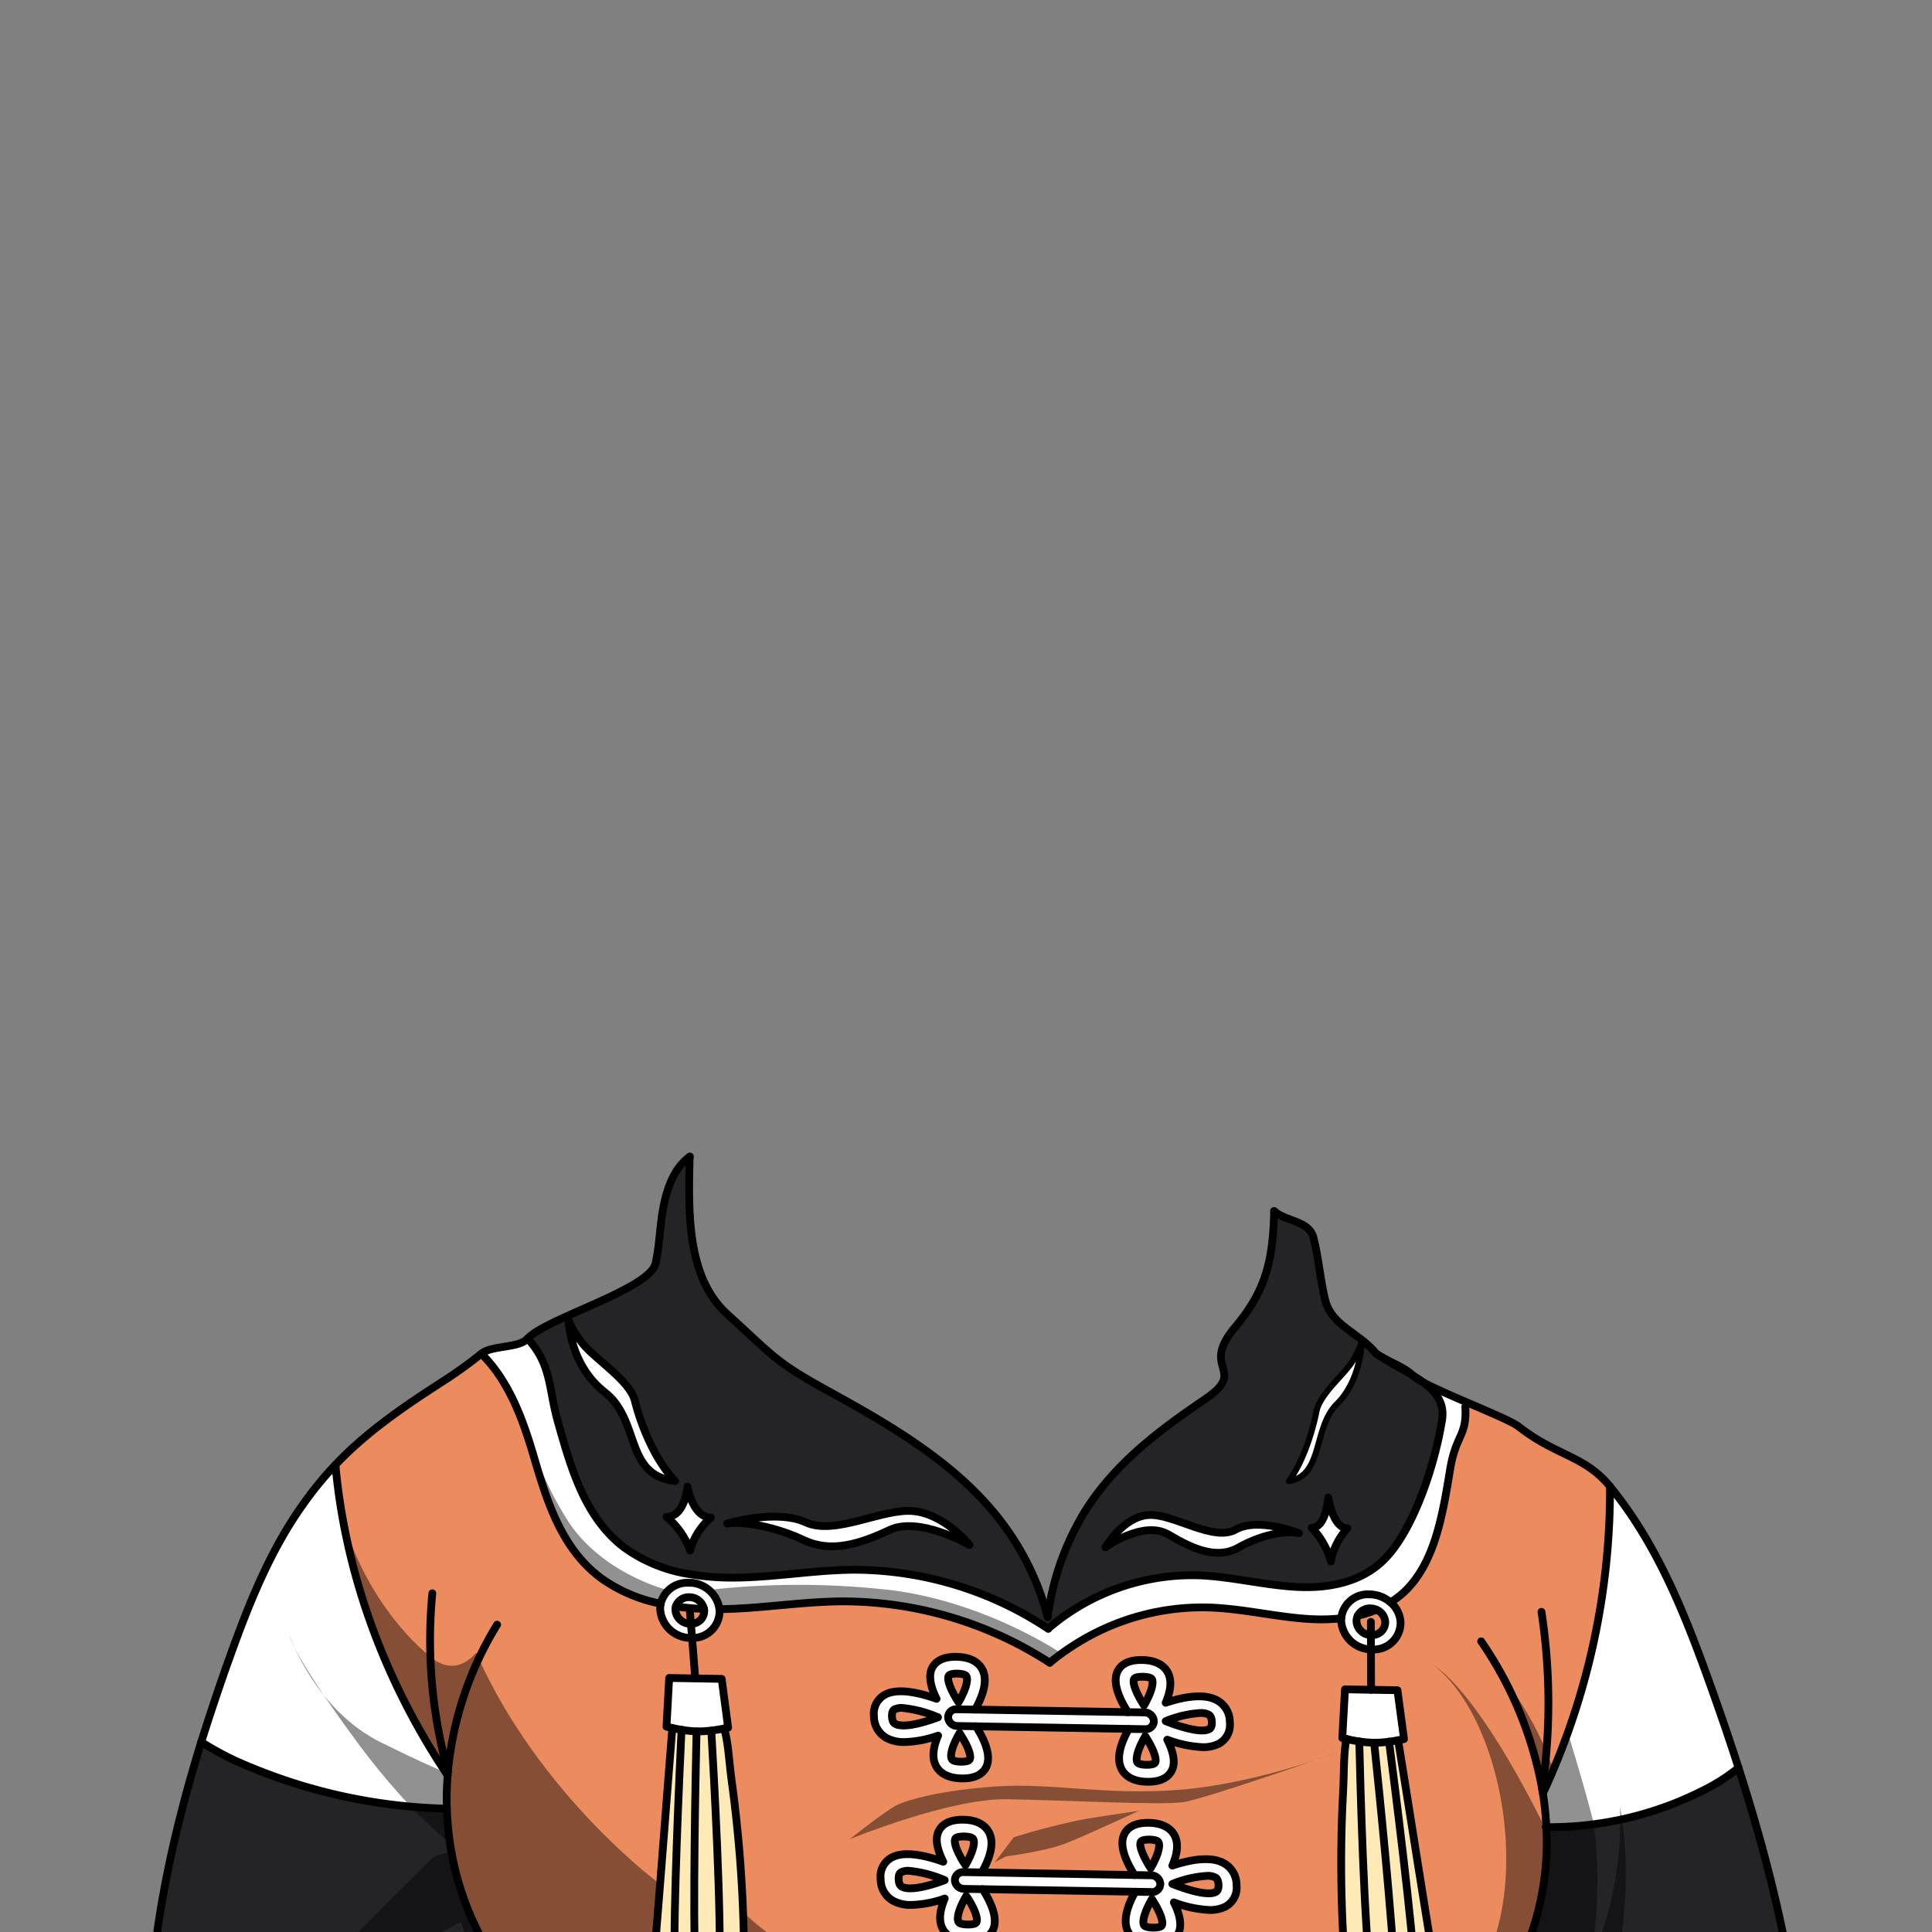 <svg xmlns="http://www.w3.org/2000/svg" viewBox="0 0 432 432">
  <rect x="0" y="0" width="432" height="432" fill="#808080" stroke="none"/>
  <defs>
    <style>.BUNTAI_PUMA_OUTFIT_PUMA_OUTFIT_25_cls-1{isolation:isolate;}.BUNTAI_PUMA_OUTFIT_PUMA_OUTFIT_25_cls-2{fill:#fff;}.BUNTAI_PUMA_OUTFIT_PUMA_OUTFIT_25_cls-3{fill:#feeab7;}.BUNTAI_PUMA_OUTFIT_PUMA_OUTFIT_25_cls-4{fill:#ec8b5d;}.BUNTAI_PUMA_OUTFIT_PUMA_OUTFIT_25_cls-5{fill:#242426;}.BUNTAI_PUMA_OUTFIT_PUMA_OUTFIT_25_cls-6,.BUNTAI_PUMA_OUTFIT_PUMA_OUTFIT_25_cls-8{fill:none;stroke:#000;stroke-linecap:round;stroke-linejoin:round;}.BUNTAI_PUMA_OUTFIT_PUMA_OUTFIT_25_cls-6{stroke-width:1.74px;}.BUNTAI_PUMA_OUTFIT_PUMA_OUTFIT_25_cls-7{opacity:0.43;mix-blend-mode:multiply;}.BUNTAI_PUMA_OUTFIT_PUMA_OUTFIT_25_cls-8{stroke-width:1.35px;}</style>
  </defs>
  <g class="BUNTAI_PUMA_OUTFIT_PUMA_OUTFIT_25_cls-1">
    <g id="outfit">
      <path class="BUNTAI_PUMA_OUTFIT_PUMA_OUTFIT_25_cls-2" d="M310.93,358.28a7.32,7.32,0,0,0-4.65-1.79,6,6,0,0,0-6.37,5.37,5.15,5.15,0,0,0,0,.68,6.86,6.86,0,0,0,6.65,6.27h.23a6,6,0,0,0,6.39-6.06A6.27,6.27,0,0,0,310.93,358.28Zm-4.28,7.35h-.11a3.29,3.29,0,0,1-3.22-3,2.8,2.8,0,0,1,.29-1.36h0a3,3,0,0,1,2.79-1.57,3.77,3.77,0,0,1,1.3.27,3.2,3.2,0,0,1,2,2.76A2.89,2.89,0,0,1,306.65,365.63Z" />
      <path class="BUNTAI_PUMA_OUTFIT_PUMA_OUTFIT_25_cls-2" d="M160.86,359.81a1.66,1.66,0,0,0,0-.22,6.41,6.41,0,0,0-2.37-4l0,0a7.33,7.33,0,0,0-3.76-1.54c-.22,0-.44,0-.66,0a6.26,6.26,0,0,0-5.83,3.39,5.59,5.59,0,0,0-.43,1.27,5.76,5.76,0,0,0-.11,1.39,6.87,6.87,0,0,0,6.88,6.28h.24a6,6,0,0,0,6.15-6.05A2.58,2.58,0,0,0,160.86,359.81Zm-6.37,3.26h-.11a3.31,3.31,0,0,1-3.33-3,2.36,2.36,0,0,1,.09-.84,3,3,0,0,1,3-2.09,3.35,3.35,0,0,1,3.29,2.65,2.32,2.32,0,0,1,.05.38A2.88,2.88,0,0,1,154.49,363.07Z" />
      <path class="BUNTAI_PUMA_OUTFIT_PUMA_OUTFIT_25_cls-2" d="M155.46,375.3l-5.88-.1-.6,10.88s.54.14,1.36.32c.57.12,1.28.26,2,.38a24.84,24.84,0,0,0,3.36.36h.19a24.62,24.62,0,0,0,3.11-.18c1.15-.14,2.19-.32,2.89-.46l.87-.19-1.49-10.91Z" />
      <path class="BUNTAI_PUMA_OUTFIT_PUMA_OUTFIT_25_cls-2" d="M312.45,377.94l-5.87-.1-5.86-.1-.6,10.88.9.22c.7.16,1.74.38,2.92.56a27.16,27.16,0,0,0,3.13.28h.19a24.42,24.42,0,0,0,3.34-.24c.76-.09,1.45-.21,2-.31.81-.16,1.32-.28,1.32-.28Z" />
      <path class="BUNTAI_PUMA_OUTFIT_PUMA_OUTFIT_25_cls-2" d="M272.16,380.21c-3-1.67-7.72-.73-11.51.53,1-2.3,1.55-4.91.41-6.89-.7-1.19-2.24-2.61-5.68-2.67s-4.87,1.31-5.46,2.48c-1.32,2.61.53,6.47,2.27,9.18l-34.11-.57c1.52-2.66,3-6.46,1.51-9.12-.69-1.19-2.24-2.61-5.67-2.67s-4.87,1.32-5.47,2.48c-1,2-.2,4.58,1,6.91-3.9-1.38-8.7-2.48-11.56-.91a4.8,4.8,0,0,0-2.44,4.79,5.52,5.52,0,0,0,2.83,4.89,8.22,8.22,0,0,0,3.85.9,24.31,24.31,0,0,0,7.66-1.44c-1,2.31-1.55,4.92-.4,6.9.69,1.19,2.24,2.61,5.68,2.67s4.86-1.32,5.45-2.48c1.32-2.62-.51-6.45-2.26-9.18l34.11.58c-1.53,2.66-3.05,6.44-1.51,9.11.68,1.18,2.23,2.61,5.67,2.67s4.86-1.32,5.46-2.49c1-1.94.21-4.57-1-6.92a25.79,25.79,0,0,0,7.8,1.7,7.67,7.67,0,0,0,3.78-.77,4.81,4.81,0,0,0,2.43-4.8A5.47,5.47,0,0,0,272.16,380.21Zm-60-5.49c.17-.33.9-.52,1.95-.5s1.8.23,2,.56c.56,1-.35,3.47-1.73,5.85C212.74,378.2,211.64,375.66,212.12,374.72Zm-11.94,10.74c-.19-.11-.68-.38-.73-1.64s.42-1.51.59-1.61a3.5,3.5,0,0,1,1.7-.31,26.82,26.82,0,0,1,8,2.09C206.07,385.38,201.87,386.4,200.18,385.46Zm16.65,8c-.17.33-.89.52-2,.51s-1.8-.24-2-.57c-.56-1,.34-3.46,1.73-5.84C216.2,390,217.31,392.49,216.83,393.42Zm41.47.71c-.17.32-.9.51-2,.49s-1.79-.23-2-.57c-.56-.95.34-3.45,1.73-5.84C257.66,390.65,258.77,393.18,258.3,394.13Zm-2.5-12.8c-1.59-2.43-2.7-5-2.22-5.92.18-.33.9-.51,2-.49s1.8.22,2,.56C258.09,376.44,257.18,379,255.8,381.33Zm14.56,5.3c-1.6.9-5.9-.27-9.71-1.78a24.4,24.4,0,0,1,7.86-1.82,3.69,3.69,0,0,1,1.72.36c.19.1.68.38.74,1.63S270.55,386.54,270.36,386.63Z" />
      <path class="BUNTAI_PUMA_OUTFIT_PUMA_OUTFIT_25_cls-2" d="M273.66,416.62c-3-1.68-7.73-.73-11.52.53,1-2.3,1.55-4.91.41-6.89-.69-1.19-2.24-2.61-5.68-2.67s-4.86,1.32-5.45,2.48c-1.33,2.62.52,6.47,2.27,9.19l-34.12-.58c1.52-2.65,3.06-6.45,1.51-9.12-.68-1.18-2.24-2.61-5.67-2.67s-4.86,1.32-5.46,2.49c-1,1.94-.21,4.58,1,6.91-3.91-1.39-8.71-2.5-11.57-.92a4.78,4.78,0,0,0-2.43,4.79,5.47,5.47,0,0,0,2.83,4.89,8.06,8.06,0,0,0,3.84.9,24.29,24.29,0,0,0,7.66-1.43c-1,2.3-1.55,4.91-.4,6.89.69,1.18,2.24,2.62,5.68,2.67s4.87-1.32,5.46-2.48c1.31-2.61-.52-6.45-2.26-9.17l34.1.57c-1.53,2.67-3,6.45-1.51,9.11.69,1.18,2.23,2.61,5.67,2.67s4.87-1.32,5.47-2.48c1-1.95.2-4.58-1-6.92a26,26,0,0,0,7.79,1.69,7.45,7.45,0,0,0,3.78-.77,4.81,4.81,0,0,0,2.44-4.8A5.49,5.49,0,0,0,273.66,416.62Zm-60.05-5.49c.17-.33.9-.51,2-.49s1.79.22,2,.56c.56.95-.34,3.46-1.73,5.85C214.24,414.61,213.13,412.07,213.61,411.13Zm-11.94,10.74c-.18-.1-.67-.38-.73-1.64s.42-1.51.6-1.61a3.46,3.46,0,0,1,1.7-.3,26.25,26.25,0,0,1,8,2.09C207.56,421.8,203.36,422.82,201.67,421.87Zm16.66,8c-.18.33-.9.51-2,.49s-1.8-.22-2-.55c-.56-1,.34-3.47,1.73-5.85C217.7,426.36,218.81,428.89,218.33,429.84Zm41.46.7c-.17.32-.9.51-2,.49s-1.79-.23-2-.56c-.56-1,.35-3.46,1.73-5.84C259.16,427.06,260.27,429.6,259.79,430.54Zm-2.5-12.8c-1.58-2.43-2.69-5-2.21-5.91.17-.33.89-.51,1.95-.5s1.8.23,2,.57C259.58,412.85,258.68,415.36,257.29,417.74Zm14.57,5.3c-1.61.9-5.9-.26-9.72-1.78a24.46,24.46,0,0,1,7.86-1.82,3.57,3.57,0,0,1,1.72.36c.2.11.69.38.74,1.63S272,423,271.86,423Z" />
      <path class="BUNTAI_PUMA_OUTFIT_PUMA_OUTFIT_25_cls-3" d="M161.94,386.5c-.7.14-1.74.32-2.89.46a24.62,24.62,0,0,1-3.11.18h-.19a24.84,24.84,0,0,1-3.36-.36c-.77-.12-1.48-.26-2-.38-1.25,15.36-2.33,30.13-3.6,45.59a8.38,8.38,0,0,0,.3,3.92,6.78,6.78,0,0,0,3.68,3.39.76.76,0,0,0,.16.06,20.74,20.74,0,0,0,4.59,1.16h0l.29,0a20.17,20.17,0,0,0,5.06.42h.07a6.13,6.13,0,0,0,4.36-2.05c1.08-1.41,1.1-3.3,1.08-5.08a301.74,301.74,0,0,0-2.65-35.08C163,393.33,162.9,390.29,161.94,386.5Z" />
      <path class="BUNTAI_PUMA_OUTFIT_PUMA_OUTFIT_25_cls-3" d="M320,434.91c-2.54-15.53-4.83-30.36-7.34-45.78-.57.1-1.26.22-2,.31a24.42,24.42,0,0,1-3.34.24h-.19a27.16,27.16,0,0,1-3.13-.28c-1.18-.18-2.22-.4-2.92-.56-.66,3.76-.46,6.8-.75,12.23a299.28,299.28,0,0,0,.23,35.05c.12,1.77.3,3.68,1.5,5.12a7,7,0,0,0,4.53,2.2h.07a20.16,20.16,0,0,0,5-.25l.29,0h0a18.74,18.74,0,0,0,4.5-1l.16-.05a5.75,5.75,0,0,0,3.4-3.27A8.09,8.09,0,0,0,320,434.91Z" />
      <path class="BUNTAI_PUMA_OUTFIT_PUMA_OUTFIT_25_cls-2" d="M67.75,336.39c-7.4,10.44-12.15,22.37-16.44,34.32C49.08,376.91,47,383.18,45,389.5a63.39,63.39,0,0,0,10.31,5.36,121.93,121.93,0,0,0,44.61,9.56,68.69,68.69,0,0,1,.17-7.46h0C86,375.84,77.21,351.78,75,327.53A79.84,79.84,0,0,0,67.75,336.39Z" />
      <path class="BUNTAI_PUMA_OUTFIT_PUMA_OUTFIT_25_cls-2" d="M382.27,376.27c-4.34-12.09-9-24.18-15.78-34.86a89.58,89.58,0,0,0-6.5-9.08A161.23,161.23,0,0,1,345,401a72,72,0,0,1,.79,7.57,76,76,0,0,0,35.06-8.21,41.69,41.69,0,0,0,7.92-5.06C386.7,388.89,384.52,382.55,382.27,376.27Z" />
      <path class="BUNTAI_PUMA_OUTFIT_PUMA_OUTFIT_25_cls-2" d="M154.13,357.11a3,3,0,0,0-3,2.09,55.27,55.27,0,0,0,6.28.56A3.35,3.35,0,0,0,154.13,357.11Z" />
      <path class="BUNTAI_PUMA_OUTFIT_PUMA_OUTFIT_25_cls-2" d="M324.09,312c-4.19-1.39-2.29,1.61-1.63,5.48-1.58,10.06-6.43,24.9-13.06,31.4-5.23,5.14-12.68,6.43-19.78,6s-14.17-2.24-21.26-2.56a49.51,49.51,0,0,0-32.69,10.83l-.87.7c-.14.12-.28.23-.41.36-.12-.09-.26-.17-.38-.25A78.8,78.8,0,0,0,191,351c-8.8.05-17.44,1.64-26.24,1.76a56.09,56.09,0,0,1-9.83-.67A33.73,33.73,0,0,1,139.54,346c-8.85-6.76-11.87-17.8-14.76-27.94-2.16-7.6-1.39-12.83-6.79-18.74-2.06,2.24-7.95,1.45-10.36,3.4,6.1,6,9.19,14.45,11.54,22.35,3,10.14,6.15,21.18,15.4,27.94a34.25,34.25,0,0,0,13.17,5.6,6.09,6.09,0,0,1,6.26-4.66c.22,0,.44,0,.66,0a6.87,6.87,0,0,1,6.2,5.84H161c9.22-.11,18.28-1.7,27.51-1.74a85.33,85.33,0,0,1,41.11,10.66c1.4.78,2.78,1.59,4.12,2.43l1,.63,1.15-.91c1.26-1,2.57-1.91,3.91-2.78a53.16,53.16,0,0,1,31.13-8.64c7.44.32,14.85,2.18,22.28,2.58h.09a41,41,0,0,0,6.65-.18,6,6,0,0,1,6.37-5.37,7.32,7.32,0,0,1,4.65,1.79,19.63,19.63,0,0,0,3-2.27c6.95-6.49,8.67-17.45,10.33-27.51,1.31-7.84,3.21-7.29,3.43-13.19C327.79,312.41,325.75,312.48,324.09,312Z" />
      <path class="BUNTAI_PUMA_OUTFIT_PUMA_OUTFIT_25_cls-4" d="M306.54,365.62h.11a2.89,2.89,0,0,0,3.09-2.93,3.2,3.2,0,0,0-2-2.76,24.52,24.52,0,0,1-4,1.28l-.12,0h0a2.8,2.8,0,0,0-.29,1.36A3.29,3.29,0,0,0,306.54,365.62Z" />
      <path class="BUNTAI_PUMA_OUTFIT_PUMA_OUTFIT_25_cls-4" d="M154.38,363.07h.11a2.88,2.88,0,0,0,3-2.93,2.32,2.32,0,0,0-.05-.38,55.27,55.27,0,0,1-6.28-.56,2.36,2.36,0,0,0-.09.84A3.31,3.31,0,0,0,154.38,363.07Z" />
      <path class="BUNTAI_PUMA_OUTFIT_PUMA_OUTFIT_25_cls-4" d="M255.84,430.47c.2.33.94.54,2,.56s1.79-.17,2-.49c.48-.94-.63-3.48-2.22-5.91C256.19,427,255.28,429.5,255.84,430.47Z" />
      <path class="BUNTAI_PUMA_OUTFIT_PUMA_OUTFIT_25_cls-4" d="M271.72,419.8a3.57,3.57,0,0,0-1.72-.36,24.46,24.46,0,0,0-7.86,1.82c3.82,1.52,8.11,2.68,9.72,1.78.18-.09.65-.35.6-1.61S271.92,419.91,271.72,419.8Z" />
      <path class="BUNTAI_PUMA_OUTFIT_PUMA_OUTFIT_25_cls-4" d="M257,411.33c-1.06,0-1.78.17-1.95.5-.48.94.63,3.48,2.21,5.91,1.39-2.38,2.29-4.89,1.73-5.84C258.83,411.56,258.08,411.35,257,411.33Z" />
      <path class="BUNTAI_PUMA_OUTFIT_PUMA_OUTFIT_25_cls-4" d="M214.38,429.78c.19.33.94.53,2,.55s1.78-.16,2-.49c.48-.95-.63-3.48-2.22-5.91C214.72,426.31,213.82,428.82,214.38,429.78Z" />
      <path class="BUNTAI_PUMA_OUTFIT_PUMA_OUTFIT_25_cls-4" d="M215.57,410.64c-1.06,0-1.79.16-2,.49-.48.94.63,3.48,2.22,5.92,1.39-2.39,2.29-4.9,1.73-5.85C217.36,410.86,216.62,410.65,215.57,410.64Z" />
      <path class="BUNTAI_PUMA_OUTFIT_PUMA_OUTFIT_25_cls-4" d="M201.54,418.62c-.18.1-.65.36-.6,1.61s.55,1.54.73,1.64c1.69.95,5.89-.07,9.59-1.46a26.25,26.25,0,0,0-8-2.09A3.46,3.46,0,0,0,201.54,418.62Z" />
      <path class="BUNTAI_PUMA_OUTFIT_PUMA_OUTFIT_25_cls-4" d="M214.07,374.22c-1,0-1.78.17-1.95.5-.48.94.62,3.48,2.22,5.91,1.38-2.38,2.29-4.88,1.73-5.85C215.87,374.45,215.13,374.24,214.07,374.22Z" />
      <path class="BUNTAI_PUMA_OUTFIT_PUMA_OUTFIT_25_cls-4" d="M200,382.21c-.17.1-.64.36-.59,1.61s.54,1.53.73,1.64c1.69.94,5.89-.08,9.59-1.47a26.82,26.82,0,0,0-8-2.09A3.5,3.5,0,0,0,200,382.21Z" />
      <path class="BUNTAI_PUMA_OUTFIT_PUMA_OUTFIT_25_cls-4" d="M255.54,374.92c-1.06,0-1.78.16-2,.49-.48.95.63,3.49,2.22,5.92,1.38-2.38,2.29-4.89,1.73-5.85C257.34,375.14,256.59,374.94,255.54,374.92Z" />
      <path class="BUNTAI_PUMA_OUTFIT_PUMA_OUTFIT_25_cls-4" d="M270.23,383.39a3.69,3.69,0,0,0-1.72-.36,24.4,24.4,0,0,0-7.86,1.82c3.81,1.51,8.11,2.68,9.71,1.78.19-.09.66-.35.61-1.61S270.42,383.49,270.23,383.39Z" />
      <path class="BUNTAI_PUMA_OUTFIT_PUMA_OUTFIT_25_cls-4" d="M212.89,393.36c.19.33.94.55,2,.57s1.78-.18,2-.51c.48-.93-.63-3.47-2.21-5.9C213.23,389.9,212.33,392.4,212.89,393.36Z" />
      <path class="BUNTAI_PUMA_OUTFIT_PUMA_OUTFIT_25_cls-4" d="M254.35,394.05c.2.34.94.56,2,.57s1.79-.17,2-.49c.47-.95-.64-3.48-2.22-5.92C254.69,390.6,253.79,393.1,254.35,394.05Z" />
      <path class="BUNTAI_PUMA_OUTFIT_PUMA_OUTFIT_25_cls-4" d="M340.07,319.21c-2.57-2-12-4.42-11.89-5.73-.31,5.41-2.62,7.18-3.93,15-1.66,10.06-3.38,21-10.33,27.51a19.63,19.63,0,0,1-3,2.27,6.27,6.27,0,0,1,2.24,4.48,6,6,0,0,1-6.39,6.06h-.23a6.86,6.86,0,0,1-6.65-6.27,5.15,5.15,0,0,1,0-.68,41,41,0,0,1-6.65.18h-.09c-7.43-.4-14.84-2.26-22.28-2.58a53.16,53.16,0,0,0-31.13,8.64c-.8.52-1.6,1.07-2.37,1.63l0,0c-.51.36-1,.74-1.49,1.12l-1.15.91-.2-.13-.26-.16c-.45-.29-1.23-.77-2.28-1.39q-1.17-.72-2.37-1.38a86.59,86.59,0,0,0-31.72-10.15h-.12a82.14,82.14,0,0,0-9.27-.5c-1.56,0-3.12.06-4.67.14-7.62.4-15.17,1.51-22.84,1.6h-.11a2.58,2.58,0,0,1,0,.39,6,6,0,0,1-6.15,6.05h-.24a6.87,6.87,0,0,1-6.88-6.28,5.76,5.76,0,0,1,.11-1.39h0A34.21,34.21,0,0,1,134.57,353a27.9,27.9,0,0,1-3.08-2.61l-.12-.12a33,33,0,0,1-5.75-7.84c-3-5.44-4.73-11.55-6.45-17.37-2.35-7.9-5.44-16.38-11.54-22.35a101,101,0,0,1-8.93,6.4c-9.83,6.31-17.29,11.7-23.69,18.43.38,4.15,1,8.3,1.72,12.42l0-.09c0,.13.1.49.22,1.06a147.45,147.45,0,0,0,9,29.74.76.76,0,0,1,.08.21,156.12,156.12,0,0,0,9.63,19c1.3,2.17,2.65,4.33,4.06,6.45.13.2.26.39.38.59l0,0a3.27,3.27,0,0,1,0-.44c0-.13,0-.26,0-.39,0,.15.08.3.13.46.11.38.21.77.33,1.16l-.53-.77a68.69,68.69,0,0,0-.17,7.46,70,70,0,0,0,.71,7.75c.1.62.19,1.23.31,1.85a65.33,65.33,0,0,0,3.61,12.7c.29.74.6,1.47.93,2.21,5.22,11.77,14.3,22.52,25.79,30.51A78.85,78.85,0,0,0,159,471.67s43,11.92,66.34-5.22h0A49.5,49.5,0,0,0,239,473.29h0c13.67,4.47,28.94,4.06,39.59,2.87h.08a115.13,115.13,0,0,0,13.43-2.25,69.61,69.61,0,0,0,23.11-9h0a1.94,1.94,0,0,1,.24-.15h0c13.22-8.16,23.05-20.41,27.42-34.07a62.84,62.84,0,0,0,2.82-22.18c-.08-1.74-.24-3.49-.47-5.24-.09-.78-.2-1.56-.32-2.33,0-.12.12-.25.17-.36q1.14-2.43,2.19-4.9c.88-2.07,1.73-4.18,2.52-6.3l.71-2A163.65,163.65,0,0,0,360,332.33C354.35,325.39,348.45,325.83,340.07,319.21ZM209.42,379.87c-1.17-2.33-1.95-5-1-6.91.6-1.16,2-2.54,5.47-2.48s5,1.48,5.67,2.67c1.54,2.66,0,6.46-1.51,9.12l34.11.57c-1.74-2.71-3.59-6.57-2.27-9.18.59-1.17,2-2.54,5.46-2.48s5,1.48,5.68,2.67c1.14,2,.58,4.59-.41,6.89,3.79-1.26,8.52-2.2,11.51-.53a5.47,5.47,0,0,1,2.83,4.88,4.81,4.81,0,0,1-2.43,4.8,7.67,7.67,0,0,1-3.78.77A25.79,25.79,0,0,1,261,389c1.19,2.35,2,5,1,6.92-.6,1.17-2,2.54-5.46,2.49s-5-1.49-5.67-2.67c-1.54-2.67,0-6.45,1.51-9.11L218.23,386c1.75,2.73,3.58,6.56,2.26,9.18-.59,1.16-2,2.54-5.45,2.48s-5-1.48-5.68-2.67c-1.15-2-.58-4.59.4-6.9a24.31,24.31,0,0,1-7.66,1.44,8.22,8.22,0,0,1-3.85-.9,5.52,5.52,0,0,1-2.83-4.89,4.8,4.8,0,0,1,2.44-4.79C200.72,377.39,205.52,378.49,209.42,379.87Zm-51,61.08c-.89-.08-1.78-.23-2.66-.38l-.29,0h0a20.74,20.74,0,0,1-4.59-1.16.76.76,0,0,1-.16-.06,6.78,6.78,0,0,1-3.68-3.39,5.82,5.82,0,0,1-.39-1.92v0a16.4,16.4,0,0,1,.09-2q.44-5.39.86-10.69c.92-11.68,1.78-23.12,2.74-34.9-.82-.18-1.36-.32-1.36-.32l.6-10.88,11.74.2,1.49,10.91-.87.19c1,3.79,1,6.83,1.74,12.28a301.74,301.74,0,0,1,2.65,35.08c0,1.78,0,3.67-1.08,5.08a6.13,6.13,0,0,1-4.36,2.05h-.07a13.77,13.77,0,0,1-2.13,0ZM274.05,426.3a7.45,7.45,0,0,1-3.78.77,26,26,0,0,1-7.79-1.69c1.18,2.34,1.95,5,1,6.92-.6,1.16-2,2.54-5.47,2.48s-5-1.49-5.67-2.67c-1.53-2.66,0-6.44,1.51-9.11l-34.1-.57c1.74,2.72,3.57,6.56,2.26,9.17-.59,1.16-2,2.54-5.46,2.48s-5-1.49-5.68-2.67c-1.15-2-.58-4.59.4-6.89a24.29,24.29,0,0,1-7.66,1.43,8.06,8.06,0,0,1-3.84-.9,5.47,5.47,0,0,1-2.83-4.89,4.78,4.78,0,0,1,2.43-4.79c2.86-1.58,7.66-.47,11.57.92-1.18-2.33-2-5-1-6.91.6-1.17,2-2.54,5.46-2.49s5,1.49,5.67,2.67c1.55,2.67,0,6.47-1.51,9.12l34.12.58c-1.75-2.72-3.6-6.57-2.27-9.19.59-1.16,2-2.54,5.45-2.48s5,1.48,5.68,2.67c1.14,2,.58,4.59-.41,6.89,3.79-1.26,8.52-2.21,11.52-.53a5.49,5.49,0,0,1,2.83,4.88A4.81,4.81,0,0,1,274.05,426.3Zm37.87,16.85h0l-.29,0a20.16,20.16,0,0,1-5,.25h-.07a7,7,0,0,1-4.53-2.2c-1.2-1.44-1.38-3.35-1.5-5.12a299.28,299.28,0,0,1-.23-35.05c.29-5.43.09-8.47.75-12.23l-.9-.22.6-10.88,11.73.2,1.49,10.91s-.51.12-1.32.28c2.51,15.42,4.8,30.25,7.34,45.78a8.09,8.09,0,0,1,0,3.91,5.75,5.75,0,0,1-3.4,3.27l-.16.05A18.74,18.74,0,0,1,311.92,443.15Z" />
      <path class="BUNTAI_PUMA_OUTFIT_PUMA_OUTFIT_25_cls-2" d="M297,334.84s-.4,6.81-3.71,6.76a17.49,17.49,0,0,1,4.29,7.52,15.07,15.07,0,0,1,3.7-7.39C297.94,341.68,297,334.84,297,334.84Z" />
      <path class="BUNTAI_PUMA_OUTFIT_PUMA_OUTFIT_25_cls-2" d="M276.28,342c-5.07,2.82-14-3.72-19.6-3.25s-9.5,7.2-9.5,7.2,8.5-6.16,14.1-2.84S272.17,348.74,277,346s10.46-3.87,13.5-3.17C290.45,342.82,281.34,339.19,276.28,342Z" />
      <path class="BUNTAI_PUMA_OUTFIT_PUMA_OUTFIT_25_cls-2" d="M141.93,313.23c-1.11-4.45-8.79-9.27-11.55-12.66a21.48,21.48,0,0,1-3.31-5.45c.17.57.36,10.08,8.19,16.21,8,6.28,4.31,18.52,15.7,19.84C146.06,326.07,143,317.66,141.93,313.23Z" />
      <path class="BUNTAI_PUMA_OUTFIT_PUMA_OUTFIT_25_cls-2" d="M153.72,332.43s-.57,6.81-4.69,6.74a17.17,17.17,0,0,1,5.28,7.54,14.64,14.64,0,0,1,4.66-7.37C154.85,339.27,153.72,332.43,153.72,332.43Z" />
      <path class="BUNTAI_PUMA_OUTFIT_PUMA_OUTFIT_25_cls-2" d="M204.27,337.89c-7-.68-17.54,5.53-24.11,2.51s-17.57.27-17.57.27c3.72-.59,10.92.75,17.12,3.69s12.59.85,19.25-2.27c6.5-3,17.26,3.06,17.79,3.36C216.43,345,211.05,338.55,204.27,337.89Z" />
      <path class="BUNTAI_PUMA_OUTFIT_PUMA_OUTFIT_25_cls-5" d="M131.27,459.44l-7.81-.23L33.29,456.5c.17-22.83,5-45.23,11.71-67a63.39,63.39,0,0,0,10.31,5.36A122,122,0,0,0,91.87,404c2.55.22,5.11.37,7.66.43l.39,0a70,70,0,0,0,.71,7.75c.1.62.19,1.23.31,1.85a65.33,65.33,0,0,0,3.61,12.7c.29.74.6,1.47.93,2.21C110.7,440.7,119.78,451.45,131.27,459.44Z" />
      <path class="BUNTAI_PUMA_OUTFIT_PUMA_OUTFIT_25_cls-5" d="M388.75,395.28a41.69,41.69,0,0,1-7.92,5.06,76,76,0,0,1-35.06,8.21A62.84,62.84,0,0,1,343,430.73c-4.4,13.75-14.33,26.07-27.67,34.23l88.18,2.65C402.08,443.07,396.29,418.83,388.75,395.28Z" />
      <path class="BUNTAI_PUMA_OUTFIT_PUMA_OUTFIT_25_cls-5" d="M296.3,290.63c-1.11-4.58-1.43-9.33-2.61-13.89-1-3.86-6-3.51-8.79-5.93-.26,11.4-2,17.94-8.77,26-8,9.52,3.16,9.38-6.78,16.12s-19.9,14.13-26.66,24.87a59.7,59.7,0,0,0-8.42,23.77,60.43,60.43,0,0,0-12.64-24.12c-9.42-11-22.5-18.78-35.5-25.92s-12.7-7.9-23.54-17.73c-9.18-8.35-7-23.75-8.38-35.18-3.22,2.32-4.75,6.14-5.64,10-1,4.53-1,9.27-2,13.82-1.24,5.84-24.35,12.26-28.61,16.87h0c5.4,5.91,4.63,11.14,6.79,18.74,2.89,10.14,5.91,21.18,14.76,27.94a33.73,33.73,0,0,0,15.37,6.12,56.09,56.09,0,0,0,9.83.67c8.8-.12,17.44-1.71,26.24-1.76A78.8,78.8,0,0,1,234,364c.12.08.26.16.38.25.13-.13.27-.24.41-.36l.87-.7a49.51,49.51,0,0,1,32.69-10.83c7.09.32,14.16,2.17,21.26,2.56s14.55-.9,19.78-6c6.63-6.5,11.48-21.34,13.06-31.4,1.18-7.54-9.55-10.2-14.72-14.72h0C304,298,297.73,296.51,296.3,290.63Zm-161,20.7c-7.83-6.13-8-15.64-8.19-16.21a21.48,21.48,0,0,0,3.31,5.45c2.76,3.39,10.44,8.21,11.55,12.66s4.13,12.84,9,17.94C139.57,329.85,143.28,317.61,135.26,311.33Zm19.05,35.38a17.17,17.17,0,0,0-5.28-7.54c4.12.07,4.69-6.74,4.69-6.74s1.13,6.84,5.25,6.91A14.64,14.64,0,0,0,154.31,346.71ZM199,342.09c-6.66,3.12-13.05,5.2-19.25,2.27s-13.4-4.28-17.12-3.69c0,0,11-3.3,17.57-.27s17.12-3.19,24.11-2.51c6.78.66,12.16,7.15,12.48,7.56C216.22,345.15,205.46,339.05,199,342.09Zm78,3.9c-4.78,2.75-10.08.48-15.67-2.86s-14.1,2.84-14.1,2.84,3.92-6.73,9.5-7.2,14.53,6.07,19.6,3.25,14.17.8,14.17.8C287.41,342.12,281.72,343.24,277,346Zm20.61,3.13a17.49,17.49,0,0,0-4.29-7.52c3.31,0,3.71-6.76,3.71-6.76s1,6.84,4.28,6.89A15.07,15.07,0,0,0,297.56,349.12Z" />
      <path class="BUNTAI_PUMA_OUTFIT_PUMA_OUTFIT_25_cls-6" d="M212.12,374.72c.17-.33.9-.52,1.95-.5s1.8.23,2,.56c.56,1-.35,3.47-1.73,5.85C212.74,378.2,211.64,375.66,212.12,374.72Z" />
      <path class="BUNTAI_PUMA_OUTFIT_PUMA_OUTFIT_25_cls-6" d="M200.18,385.46c-.19-.11-.68-.38-.73-1.64s.42-1.51.59-1.61a3.5,3.5,0,0,1,1.7-.31,26.82,26.82,0,0,1,8,2.09C206.07,385.38,201.87,386.4,200.18,385.46Z" />
      <path class="BUNTAI_PUMA_OUTFIT_PUMA_OUTFIT_25_cls-6" d="M216.83,393.42c-.17.33-.89.52-2,.51s-1.8-.24-2-.57c-.56-1,.34-3.46,1.73-5.84C216.2,390,217.31,392.49,216.83,393.42Z" />
      <path class="BUNTAI_PUMA_OUTFIT_PUMA_OUTFIT_25_cls-6" d="M218.23,386c1.75,2.73,3.58,6.56,2.26,9.18-.59,1.16-2,2.54-5.45,2.48s-5-1.48-5.68-2.67c-1.15-2-.58-4.59.4-6.9a24.31,24.31,0,0,1-7.66,1.44,8.25,8.25,0,0,1-3.85-.9,5.52,5.52,0,0,1-2.83-4.89,4.8,4.8,0,0,1,2.44-4.79c2.86-1.57,7.66-.47,11.56.91-1.17-2.33-1.95-5-1-6.91.6-1.16,2-2.54,5.47-2.48s5,1.48,5.67,2.67c1.54,2.66,0,6.46-1.51,9.12" />
      <path class="BUNTAI_PUMA_OUTFIT_PUMA_OUTFIT_25_cls-6" d="M255.8,381.33c-1.59-2.43-2.7-5-2.22-5.92.18-.33.9-.51,2-.49s1.8.22,2,.56C258.09,376.44,257.18,379,255.8,381.33Z" />
      <path class="BUNTAI_PUMA_OUTFIT_PUMA_OUTFIT_25_cls-6" d="M260.65,384.85a24.4,24.4,0,0,1,7.86-1.82,3.69,3.69,0,0,1,1.72.36c.19.1.68.38.74,1.63s-.42,1.52-.61,1.61C268.76,387.53,264.46,386.36,260.65,384.85Z" />
      <path class="BUNTAI_PUMA_OUTFIT_PUMA_OUTFIT_25_cls-6" d="M256.08,388.21c1.58,2.44,2.69,5,2.22,5.92-.17.32-.9.51-2,.49s-1.79-.23-2-.57C253.79,393.1,254.69,390.6,256.08,388.21Z" />
      <path class="BUNTAI_PUMA_OUTFIT_PUMA_OUTFIT_25_cls-6" d="M252.19,382.84c-1.74-2.71-3.59-6.57-2.27-9.18.59-1.17,2-2.54,5.46-2.48s5,1.48,5.68,2.67c1.14,2,.58,4.59-.41,6.89,3.79-1.26,8.52-2.2,11.51-.53a5.47,5.47,0,0,1,2.83,4.88,4.81,4.81,0,0,1-2.43,4.8,7.67,7.67,0,0,1-3.78.77A25.79,25.79,0,0,1,261,389c1.19,2.35,2,5,1,6.92-.6,1.17-2,2.54-5.46,2.49s-5-1.49-5.67-2.67c-1.54-2.67,0-6.45,1.51-9.11" />
      <path class="BUNTAI_PUMA_OUTFIT_PUMA_OUTFIT_25_cls-6" d="M258,384.81a1.81,1.81,0,0,1-1.93,1.84l-41.91-.71A2.08,2.08,0,0,1,212,384,1.8,1.8,0,0,1,214,382.2l41.91.7A2.08,2.08,0,0,1,258,384.81Z" />
      <path class="BUNTAI_PUMA_OUTFIT_PUMA_OUTFIT_25_cls-6" d="M213.61,411.13c.17-.33.9-.51,2-.49s1.79.22,2,.56c.56.95-.34,3.46-1.73,5.85C214.24,414.61,213.13,412.07,213.61,411.13Z" />
      <path class="BUNTAI_PUMA_OUTFIT_PUMA_OUTFIT_25_cls-6" d="M201.67,421.87c-.18-.1-.67-.38-.73-1.64s.42-1.51.6-1.61a3.46,3.46,0,0,1,1.7-.3,26.25,26.25,0,0,1,8,2.09C207.56,421.8,203.36,422.82,201.67,421.87Z" />
      <path class="BUNTAI_PUMA_OUTFIT_PUMA_OUTFIT_25_cls-6" d="M218.33,429.84c-.18.33-.9.51-2,.49s-1.8-.22-2-.55c-.56-1,.34-3.47,1.73-5.85C217.7,426.36,218.81,428.89,218.33,429.84Z" />
      <path class="BUNTAI_PUMA_OUTFIT_PUMA_OUTFIT_25_cls-6" d="M219.73,422.43c1.74,2.72,3.57,6.56,2.26,9.17-.59,1.16-2,2.54-5.46,2.48s-5-1.49-5.68-2.67c-1.15-2-.58-4.59.4-6.89a24.29,24.29,0,0,1-7.66,1.43,8.06,8.06,0,0,1-3.84-.9,5.47,5.47,0,0,1-2.83-4.89,4.78,4.78,0,0,1,2.43-4.79c2.86-1.58,7.66-.47,11.57.92-1.18-2.33-2-5-1-6.91.6-1.17,2-2.54,5.46-2.49s5,1.49,5.67,2.67c1.55,2.67,0,6.47-1.51,9.12" />
      <path class="BUNTAI_PUMA_OUTFIT_PUMA_OUTFIT_25_cls-6" d="M257.29,417.74c-1.58-2.43-2.69-5-2.21-5.91.17-.33.89-.51,1.95-.5s1.8.23,2,.57C259.58,412.85,258.68,415.36,257.29,417.74Z" />
      <path class="BUNTAI_PUMA_OUTFIT_PUMA_OUTFIT_25_cls-6" d="M262.14,421.26a24.46,24.46,0,0,1,7.86-1.82,3.57,3.57,0,0,1,1.72.36c.2.11.69.38.74,1.63s-.42,1.52-.6,1.61C270.25,423.94,266,422.78,262.14,421.26Z" />
      <path class="BUNTAI_PUMA_OUTFIT_PUMA_OUTFIT_25_cls-6" d="M257.57,424.63c1.59,2.43,2.7,5,2.22,5.91-.17.32-.9.51-2,.49s-1.79-.23-2-.56C255.28,429.5,256.19,427,257.57,424.63Z" />
      <path class="BUNTAI_PUMA_OUTFIT_PUMA_OUTFIT_25_cls-6" d="M253.69,419.26c-1.75-2.72-3.6-6.57-2.27-9.19.59-1.16,2-2.54,5.45-2.48s5,1.48,5.68,2.67c1.14,2,.58,4.59-.41,6.89,3.79-1.26,8.52-2.21,11.52-.53a5.49,5.49,0,0,1,2.83,4.88,4.81,4.81,0,0,1-2.44,4.8,7.45,7.45,0,0,1-3.78.77,26,26,0,0,1-7.79-1.69c1.18,2.34,1.95,5,1,6.92-.6,1.16-2,2.54-5.47,2.48s-5-1.49-5.67-2.67c-1.53-2.66,0-6.44,1.51-9.11" />
      <path class="BUNTAI_PUMA_OUTFIT_PUMA_OUTFIT_25_cls-6" d="M259.45,421.22a1.82,1.82,0,0,1-1.94,1.84l-41.91-.7a2.09,2.09,0,0,1-2.09-1.91,1.82,1.82,0,0,1,1.94-1.84l41.91.71A2.09,2.09,0,0,1,259.45,421.22Z" />
      <path class="BUNTAI_PUMA_OUTFIT_PUMA_OUTFIT_25_cls-6" d="M234.27,361.59a60.43,60.43,0,0,0-12.64-24.12c-9.42-11-22.5-18.78-35.5-25.92s-12.7-7.9-23.54-17.73c-9.18-8.35-8.64-23.19-8.38-35.18" />
      <path class="BUNTAI_PUMA_OUTFIT_PUMA_OUTFIT_25_cls-6" d="M118,299.29c4.26-4.61,27.37-11,28.61-16.87,1-4.55.92-9.29,2-13.82.89-3.82,2.42-7.64,5.64-10" />
      <path class="BUNTAI_PUMA_OUTFIT_PUMA_OUTFIT_25_cls-6" d="M33.29,456.5c.17-22.83,5-45.23,11.71-67,2-6.32,4.08-12.59,6.31-18.79,4.29-11.95,9-23.88,16.44-34.32A79.84,79.84,0,0,1,75,327.53c6.4-6.73,13.86-12.12,23.69-18.43a101,101,0,0,0,8.93-6.4c2.41-1.95,8.3-1.16,10.36-3.4" />
      <path class="BUNTAI_PUMA_OUTFIT_PUMA_OUTFIT_25_cls-6" d="M234.39,364.2c-.12-.09-.26-.17-.38-.25A78.8,78.8,0,0,0,191,351c-8.8.05-17.44,1.64-26.24,1.76a56.09,56.09,0,0,1-9.83-.67A33.73,33.73,0,0,1,139.54,346c-8.85-6.76-11.87-17.8-14.76-27.94-2.16-7.6-1.39-12.83-6.79-18.74h0" />
      <path class="BUNTAI_PUMA_OUTFIT_PUMA_OUTFIT_25_cls-6" d="M157.42,359.76a55.27,55.27,0,0,1-6.28-.56" />
      <path class="BUNTAI_PUMA_OUTFIT_PUMA_OUTFIT_25_cls-6" d="M160.86,359.81H161c9.22-.11,18.28-1.7,27.51-1.74a85.33,85.33,0,0,1,41.11,10.66c1.4.78,2.78,1.59,4.12,2.43l1,.63" />
      <path class="BUNTAI_PUMA_OUTFIT_PUMA_OUTFIT_25_cls-6" d="M107.63,302.7c6.1,6,9.19,14.45,11.54,22.35,3,10.14,6.15,21.18,15.4,27.94a34.25,34.25,0,0,0,13.17,5.6" />
      <path class="BUNTAI_PUMA_OUTFIT_PUMA_OUTFIT_25_cls-6" d="M100.16,396.1a76.1,76.1,0,0,1,11-32.82" />
      <path class="BUNTAI_PUMA_OUTFIT_PUMA_OUTFIT_25_cls-6" d="M100.09,396.94c0-.28,0-.56.07-.83" />
      <path class="BUNTAI_PUMA_OUTFIT_PUMA_OUTFIT_25_cls-6" d="M100.09,397a68.69,68.69,0,0,0-.17,7.46,70,70,0,0,0,.71,7.75c.1.62.19,1.23.31,1.85a65.33,65.33,0,0,0,3.61,12.7c.29.74.6,1.47.93,2.21,5.22,11.77,14.3,22.52,25.79,30.51A78.85,78.85,0,0,0,159,471.67s43,11.92,66.34-5.22l.72-.56" />
      <path class="BUNTAI_PUMA_OUTFIT_PUMA_OUTFIT_25_cls-6" d="M315.28,465c13.34-8.16,23.27-20.48,27.67-34.23a62.84,62.84,0,0,0,2.82-22.18A72,72,0,0,0,345,401c0-.28-.1-.58-.15-.87A84.87,84.87,0,0,0,331.19,367" />
      <path class="BUNTAI_PUMA_OUTFIT_PUMA_OUTFIT_25_cls-6" d="M45,389.5a63.39,63.39,0,0,0,10.31,5.36,121.93,121.93,0,0,0,44.61,9.56" />
      <path class="BUNTAI_PUMA_OUTFIT_PUMA_OUTFIT_25_cls-6" d="M75,327.53c2.2,24.25,10.94,48.31,25.08,69.41h0" />
      <path class="BUNTAI_PUMA_OUTFIT_PUMA_OUTFIT_25_cls-6" d="M100.16,396.11h0a110.17,110.17,0,0,1-3.49-39.85" />
      <path class="BUNTAI_PUMA_OUTFIT_PUMA_OUTFIT_25_cls-6" d="M127.07,295.12c.17.57.36,10.08,8.19,16.21,8,6.28,4.31,18.52,15.7,19.84-4.9-5.1-7.92-13.51-9-17.94s-8.79-9.27-11.55-12.66A21.48,21.48,0,0,1,127.07,295.12Z" />
      <path class="BUNTAI_PUMA_OUTFIT_PUMA_OUTFIT_25_cls-6" d="M127.07,295.12v0" />
      <path class="BUNTAI_PUMA_OUTFIT_PUMA_OUTFIT_25_cls-6" d="M216.77,345.46h0" />
      <path class="BUNTAI_PUMA_OUTFIT_PUMA_OUTFIT_25_cls-6" d="M216.75,345.45c-.53-.3-11.29-6.4-17.79-3.36-6.66,3.12-13.05,5.2-19.25,2.27s-13.4-4.28-17.12-3.69c0,0,11-3.3,17.57-.27s17.12-3.19,24.11-2.51C211.05,338.55,216.43,345,216.75,345.45Z" />
      <path class="BUNTAI_PUMA_OUTFIT_PUMA_OUTFIT_25_cls-6" d="M153.72,332.43s-.57,6.81-4.69,6.74a17.17,17.17,0,0,1,5.28,7.54,14.64,14.64,0,0,1,4.66-7.37C154.85,339.27,153.72,332.43,153.72,332.43Z" />
      <path class="BUNTAI_PUMA_OUTFIT_PUMA_OUTFIT_25_cls-6" d="M284.9,270.81c-.26,11.4-2,17.94-8.77,26-8,9.52,3.16,9.38-6.78,16.12s-19.9,14.13-26.67,24.87a59.84,59.84,0,0,0-8.41,23.77h0" />
      <path class="BUNTAI_PUMA_OUTFIT_PUMA_OUTFIT_25_cls-6" d="M307.74,302.71c3.77,2.32,6.26,2.93,8.34,5,2.49,2.42,20.88,9.21,23.45,11.24,8.38,6.62,14.82,6.48,20.46,13.42a89.58,89.58,0,0,1,6.5,9.08c6.74,10.68,11.44,22.77,15.78,34.86,2.25,6.28,4.43,12.62,6.48,19,7.54,23.55,13.33,47.79,14.71,72.33" />
      <path class="BUNTAI_PUMA_OUTFIT_PUMA_OUTFIT_25_cls-6" d="M284.9,270.81c2.76,2.42,7.79,2.07,8.79,5.93,1.18,4.56,1.5,9.31,2.61,13.89,1.43,5.88,7.67,7.33,11.44,12.07" />
      <path class="BUNTAI_PUMA_OUTFIT_PUMA_OUTFIT_25_cls-6" d="M307.74,302.7h0c6.48,4.47,15.9,7.18,14.72,14.72-1.58,10.06-6.43,24.9-13.06,31.4-5.23,5.14-12.68,6.43-19.78,6s-14.17-2.24-21.26-2.56a49.51,49.51,0,0,0-32.69,10.83l-.87.7c-.14.12-.28.23-.41.36" />
      <path class="BUNTAI_PUMA_OUTFIT_PUMA_OUTFIT_25_cls-6" d="M303.62,361.24l.12,0a24.52,24.52,0,0,0,4-1.28" />
      <path class="BUNTAI_PUMA_OUTFIT_PUMA_OUTFIT_25_cls-6" d="M310.93,358.28a19.63,19.63,0,0,0,3-2.27c6.95-6.49,8.67-17.45,10.33-27.51,1.31-7.84,3.77-7.33,3.39-13.95" />
      <path class="BUNTAI_PUMA_OUTFIT_PUMA_OUTFIT_25_cls-6" d="M234.7,371.79l1.15-.91c1.26-1,2.57-1.91,3.91-2.78a53.16,53.16,0,0,1,31.13-8.64c7.44.32,14.85,2.18,22.28,2.58h.09a41,41,0,0,0,6.65-.18" />
      <path class="BUNTAI_PUMA_OUTFIT_PUMA_OUTFIT_25_cls-6" d="M345.63,408.55h.14a76,76,0,0,0,35.06-8.21,41.69,41.69,0,0,0,7.92-5.06" />
      <path class="BUNTAI_PUMA_OUTFIT_PUMA_OUTFIT_25_cls-6" d="M345,401a161.23,161.23,0,0,0,15-68.65" />
      <path class="BUNTAI_PUMA_OUTFIT_PUMA_OUTFIT_25_cls-6" d="M344.68,360.42a134.72,134.72,0,0,1,.15,39.69" />
      <path class="BUNTAI_PUMA_OUTFIT_PUMA_OUTFIT_25_cls-6" d="M290.45,342.82s-9.11-3.63-14.17-.8-14-3.72-19.6-3.25-9.5,7.2-9.5,7.2,8.5-6.16,14.1-2.84S272.17,348.74,277,346,287.41,342.12,290.45,342.82Z" />
      <path class="BUNTAI_PUMA_OUTFIT_PUMA_OUTFIT_25_cls-6" d="M297,334.84s1,6.84,4.28,6.89a15.07,15.07,0,0,0-3.7,7.39,17.49,17.49,0,0,0-4.29-7.52C296.58,341.65,297,334.84,297,334.84Z" />
      <path class="BUNTAI_PUMA_OUTFIT_PUMA_OUTFIT_25_cls-6" d="M162.81,386.31l-.87.19c-.7.14-1.74.32-2.89.46a24.62,24.62,0,0,1-3.11.18h-.19a24.84,24.84,0,0,1-3.36-.36c-.77-.12-1.48-.26-2-.38-.82-.18-1.36-.32-1.36-.32l.6-10.88,11.74.2Z" />
      <path class="BUNTAI_PUMA_OUTFIT_PUMA_OUTFIT_25_cls-6" d="M155.47,440.52a20.74,20.74,0,0,1-4.59-1.16.76.76,0,0,1-.16-.06,6.78,6.78,0,0,1-3.68-3.39,8.38,8.38,0,0,1-.3-3.92c1.27-15.46,2.35-30.23,3.6-45.59" />
      <path class="BUNTAI_PUMA_OUTFIT_PUMA_OUTFIT_25_cls-6" d="M161.94,386.5c1,3.79,1,6.83,1.74,12.28a301.74,301.74,0,0,1,2.65,35.08c0,1.78,0,3.67-1.08,5.08a6.13,6.13,0,0,1-4.36,2.05h-.07a20.17,20.17,0,0,1-5.06-.42l-.29,0" />
      <path class="BUNTAI_PUMA_OUTFIT_PUMA_OUTFIT_25_cls-6" d="M150.88,439.36c-.38-11.8,1.08-43.47,1.51-52.58" />
      <path class="BUNTAI_PUMA_OUTFIT_PUMA_OUTFIT_25_cls-6" d="M155.47,440.53h0c-.58-13.12.07-44,.28-53.38" />
      <path class="BUNTAI_PUMA_OUTFIT_PUMA_OUTFIT_25_cls-6" d="M160.82,441c.58-12.47-1.23-44.74-1.77-54h0" />
      <path class="BUNTAI_PUMA_OUTFIT_PUMA_OUTFIT_25_cls-6" d="M160.9,360.2a6,6,0,0,1-6.15,6.05h-.24a6.87,6.87,0,0,1-6.88-6.28,5.76,5.76,0,0,1,.11-1.39,6.09,6.09,0,0,1,6.26-4.66c.22,0,.44,0,.66,0a6.87,6.87,0,0,1,6.2,5.84A2.58,2.58,0,0,1,160.9,360.2Z" />
      <path class="BUNTAI_PUMA_OUTFIT_PUMA_OUTFIT_25_cls-6" d="M157.42,359.76a2.32,2.32,0,0,1,.05.38,2.88,2.88,0,0,1-3,2.93h-.11a3.31,3.31,0,0,1-3.33-3,2.36,2.36,0,0,1,.09-.84,3,3,0,0,1,3-2.09A3.35,3.35,0,0,1,157.42,359.76Z" />
      <polyline class="BUNTAI_PUMA_OUTFIT_PUMA_OUTFIT_25_cls-6" points="154.26 360.09 154.49 363.07 154.75 366.25 155.46 375.3" />
      <path class="BUNTAI_PUMA_OUTFIT_PUMA_OUTFIT_25_cls-6" d="M313.94,388.85s-.51.12-1.32.28c-.57.1-1.26.22-2,.31a24.42,24.42,0,0,1-3.34.24h-.19a27.16,27.16,0,0,1-3.13-.28c-1.18-.18-2.22-.4-2.92-.56l-.9-.22.6-10.88,11.73.2Z" />
      <path class="BUNTAI_PUMA_OUTFIT_PUMA_OUTFIT_25_cls-6" d="M311.92,443.16l-.29,0a20.16,20.16,0,0,1-5,.25h-.07a7,7,0,0,1-4.53-2.2c-1.2-1.44-1.38-3.35-1.5-5.12a299.28,299.28,0,0,1-.23-35.05c.29-5.43.09-8.47.75-12.23" />
      <path class="BUNTAI_PUMA_OUTFIT_PUMA_OUTFIT_25_cls-6" d="M312.62,389.13c2.51,15.42,4.8,30.25,7.34,45.78a8.09,8.09,0,0,1,0,3.91,5.75,5.75,0,0,1-3.4,3.27l-.16.05a18.74,18.74,0,0,1-4.5,1" />
      <path class="BUNTAI_PUMA_OUTFIT_PUMA_OUTFIT_25_cls-6" d="M310.6,389.44c1.18,9.13,5.24,40.9,5.82,52.7" />
      <path class="BUNTAI_PUMA_OUTFIT_PUMA_OUTFIT_25_cls-6" d="M307.26,389.68c1,9.44,4.16,40.35,4.66,53.47h0" />
      <path class="BUNTAI_PUMA_OUTFIT_PUMA_OUTFIT_25_cls-6" d="M303.94,389.39h0c.22,9.29,1.06,41.53,2.66,54" />
      <path class="BUNTAI_PUMA_OUTFIT_PUMA_OUTFIT_25_cls-6" d="M313.17,362.76a6,6,0,0,1-6.39,6.06h-.23a6.86,6.86,0,0,1-6.65-6.27,5.15,5.15,0,0,1,0-.68,6,6,0,0,1,6.37-5.37,7.32,7.32,0,0,1,4.65,1.79A6.27,6.27,0,0,1,313.17,362.76Z" />
      <path class="BUNTAI_PUMA_OUTFIT_PUMA_OUTFIT_25_cls-6" d="M303.61,361.24a2.8,2.8,0,0,0-.29,1.36,3.29,3.29,0,0,0,3.22,3h.11a2.89,2.89,0,0,0,3.09-2.93,3.2,3.2,0,0,0-2-2.76,3.77,3.77,0,0,0-1.3-.27,3,3,0,0,0-2.79,1.57Z" />
      <polyline class="BUNTAI_PUMA_OUTFIT_PUMA_OUTFIT_25_cls-6" points="306.53 362.65 306.54 365.62 306.55 368.81 306.58 377.84" />
      <g class="BUNTAI_PUMA_OUTFIT_PUMA_OUTFIT_25_cls-7">
        <path d="M190,411.26s22.21-9.17,35.22-8.95,34.3,1.38,39.32.66,34.83-11.23,34.83-11.23S281,398.81,264,400.18s-28.8-1.65-41.65-.7-18.86,2.95-21.26,3.88S190,411.26,190,411.26Z" />
        <path d="M226.68,410.82a154.36,154.36,0,0,1,15.5-4c6.06-1,12.47-1.91,12.47-1.91s-11.46,5.31-16.08,7.18-13.59,3-13.59,3l-2.49,1.27Z" />
        <path d="M278.72,476.16h-.07c-18.89,1.09-31.44-.61-39.59-2.87h0c-10.31-2.87-13.57-6.66-13.72-6.84h0C202,483.59,159,471.67,159,471.67a78.85,78.85,0,0,1-27.7-12.23l-7.81-.23a58.88,58.88,0,0,1-20.4-29.36,71.93,71.93,0,0,1-3.18-15.54c-.1-1-.18-2-.23-3-.13-2.3-.18-4.62-.12-7q.1-3.73.53-7.49c0-.14,0-.28.06-.42l0-.38h0a71.11,71.11,0,0,1-4.54-6.23,112.63,112.63,0,0,1-9.63-19,.76.76,0,0,0-.08-.21,188.4,188.4,0,0,1-9.21-30.8c5.5,18.67,17,28.63,19.54,30.66l.52.4s4.82,4.39,9.7-1.28c.19.42.37.84.57,1.25C121.25,402,147.6,421.3,147.6,421.3s-1.55,10.57-.95,12.67v0a8,8,0,0,0,4.22,4.79,17.57,17.57,0,0,0,4.6,1.65,26.73,26.73,0,0,0,2.95.52l.27,0,.88.1c10.14,1,7.13-13,7.13-13s16.93,17.4,54.46,24.5C233,460.78,246.67,465.11,278.72,476.16Z" />
        <path d="M350.58,387.46s3.82,12.36,5.83,20.44c2.19,18.22-1,30.78-1,30.78S363,425,362.22,404c5,25.86-5.89,56.52-5.89,56.52l-.82,6.32-40-2a79.9,79.9,0,0,0,19.42-33.91c5.43-20.51-1.47-48.63-14.42-58.63,11.28,7.56,25.13,36.81,25.13,36.81L345,398.66s-3.91-15.22-8.88-23.45A70.76,70.76,0,0,1,347.44,396Z" />
        <path d="M158.42,355.51a180.84,180.84,0,0,1,40.39,0c21.44,2.55,38.57,14.22,38.57,14.22l-2.68,2.06s-17.89-12-37.22-13.24-29.58,1.19-37.07,1C159.27,356.32,158.42,355.51,158.42,355.51Z" />
        <path d="M148.83,355.4s-14.52-3.72-22-15.58S118,318.89,118,318.89s5,18.77,8.53,25.38,10.9,10.53,14.44,12a53.47,53.47,0,0,0,6.78,2.31Z" />
        <path d="M104.25,414.83S93.78,408.51,79.45,389s-14.72-23.37-14.72-23.37,5.63,16.65,20.49,24,17.62,7.87,17.62,7.87l1.66,6.47Z" />
        <path d="M97.12,415.05s-27,26.22-27.88,29.44,32.58-14.13,33.2-14.39,8.4-3.19,8.4-3.19l-8.36-13.31Z" />
      </g>
      <path class="BUNTAI_PUMA_OUTFIT_PUMA_OUTFIT_25_cls-2" d="M294.37,315.58c.76-3.86,6-8.05,7.92-11a20,20,0,0,0,2.27-4.75c-.12.51-.25,8.76-5.62,14.09s-3,16.09-10.77,17.24C291.54,326.74,293.61,319.43,294.37,315.58Z" />
      <path class="BUNTAI_PUMA_OUTFIT_PUMA_OUTFIT_25_cls-8" d="M304.56,299.84c-.12.51-.25,8.76-5.62,14.09s-3,16.09-10.77,17.24c3.37-4.43,5.44-11.74,6.2-15.59s6-8.05,7.92-11A20,20,0,0,0,304.56,299.84Z" />
    </g>
  </g>
</svg>